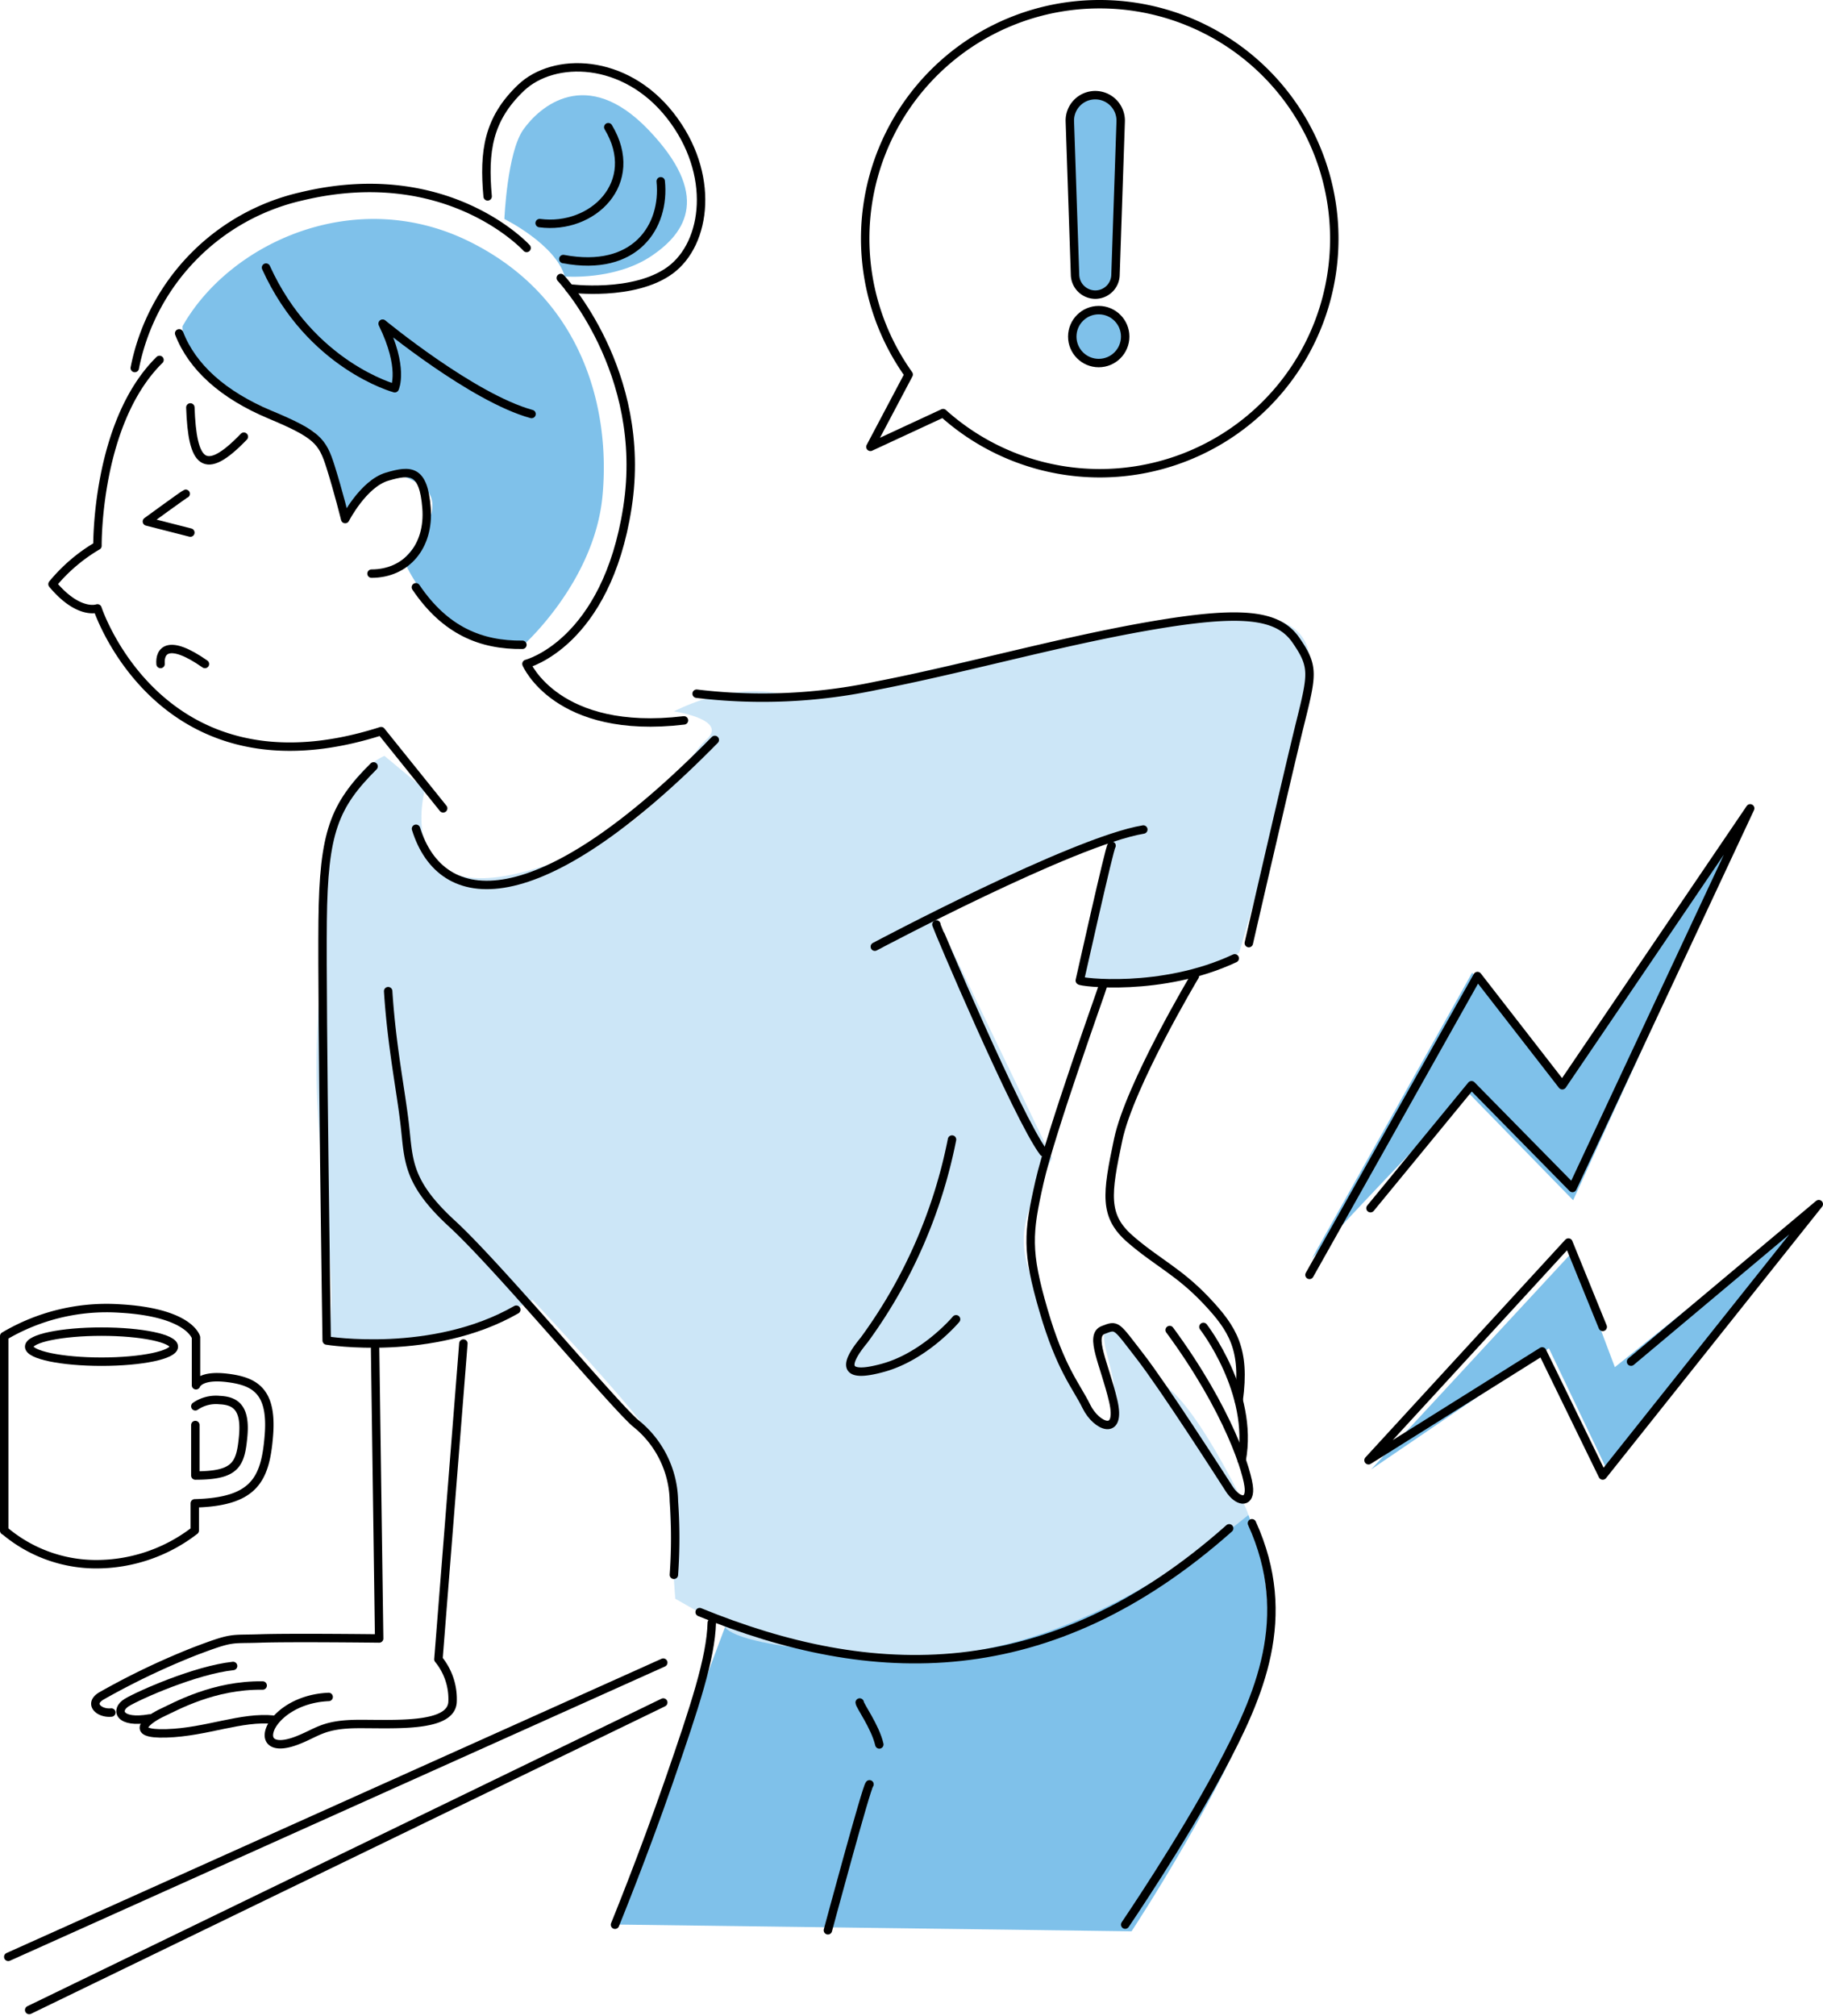 <svg xmlns="http://www.w3.org/2000/svg" width="216.345" height="239.15" viewBox="0 0 216.345 239.15">
  <g id="Layer_2" data-name="Layer 2" transform="translate(0.5 0.5)">
    <g id="Group_461" data-name="Group 461" transform="translate(0 0)">
      <path id="Path_1284" data-name="Path 1284" d="M56.353,69.676s8.46-7.514,9.42-17.729-2.235-23.488-15.81-30.193-28.438.165-34.033,10.064c0,0-.165,5.265,6.39,8.145s9.269,4.415,9.269,4.415l3.51,9.968s1.6-1.92,3.359-3.675,2.879-1.6,5.265-.315,2.235,3.195.96,5.594a13.092,13.092,0,0,1-2.55,3.51S46.453,70.17,56.353,69.69Z" transform="translate(5.227 6.397)" fill="rgba(0,133,215,0.5)"/>
      <path id="Path_1285" data-name="Path 1285" d="M43.78,23.054s6.074,2.989,7.185,6.828c0,0,5.91.48,10.229-2.4s7.034-7.35-.315-15.014-12.944-2.715-14.85,0-2.235,10.586-2.235,10.586Z" transform="translate(15.565 2.423)" fill="rgba(0,133,215,0.5)"/>
      <path id="Path_1286" data-name="Path 1286" d="M129.732,152.185c-3.346,10.709-15.014,28.438-15.014,28.438l-61.5-.809L66.479,144.52s.96,2.866,22.515,3.346c16.879.37,33.265-11.463,39.6-16.646C129.6,133.894,132.571,143.149,129.732,152.185Z" transform="translate(19.069 48.021)" fill="rgba(0,133,215,0.5)"/>
      <path id="Path_1287" data-name="Path 1287" d="M118.346,96.1l3.51-16.619L101.1,89.23l13.739,28.589a35,35,0,0,0-2.564,5.553c-1.275,3.483-.96,5.951.329,9.228s2.386,7.912,4.47,11.107,2.55,5.43,4.155,5.265,1.275-1.111.96-3.99-1.755-5.745-.96-7.034,3.675,3.839,7.665,7.35,8.94,14.055,8.94,14.055.123.274.3.768c-6.335,5.183-22.721,17.016-39.6,16.646-21.555-.48-22.515-3.346-22.515-3.346l-5.91-3.359s-.644-8.309-.644-12.615-.96-4.8-3.195-7.994S53.173,134.6,53.173,134.6s-6.39,3.675-12.779,4.47a44.614,44.614,0,0,1-11.353,0,49.635,49.635,0,0,0,.165-7.61c-.165-5.375-1.111-11.079-1.591-20.513S28.725,90.5,28.725,83.32,32.4,71.5,35.595,70.061l4.8,3.99s-3.839,13.9,11.82,9.749S71.067,70.54,73.782,68.141s-3.839-3.359-3.839-3.359c9.1-4.47,15.014-1.275,15.659-1.426s37.543-9.269,48.238-9.914,12.779,2.4,11.189,10.38-7.994,29.563-7.994,29.563-2.235,2.235-10.7,3.195-7.994-.48-7.994-.48Z" transform="translate(9.531 19.121)" fill="rgba(0,133,215,0.2)"/>
      <path id="Path_1288" data-name="Path 1288" d="M113.574,123.673c-.644.165,18.689-19.964,18.689-19.964l12.464,12.779L165.816,70.32l-22.049,32.538L132.743,89.489l-19.169,34.184Z" transform="translate(41.466 25.416)" fill="rgba(0,133,215,0.5)"/>
      <path id="Path_1289" data-name="Path 1289" d="M118.81,135.765,139.9,121.4l6.87,14.37,24.914-31.345-23.955,19.21-5.115-13.575Z" transform="translate(43.415 38.073)" fill="rgba(0,133,215,0.5)"/>
      <path id="Path_1290" data-name="Path 1290" d="M95.747,32.037h0a2.413,2.413,0,0,1-2.4-2.317L92.73,11.483A3.013,3.013,0,0,1,95.747,8.37h0a3.021,3.021,0,0,1,3.017,3.113l-.617,18.237A2.4,2.4,0,0,1,95.747,32.037Z" transform="translate(33.734 2.421)" fill="rgba(0,133,215,0.5)"/>
      <ellipse id="Ellipse_84" data-name="Ellipse 84" cx="3.14" cy="3.14" rx="3.14" ry="3.14" transform="translate(126.752 36.295)" fill="rgba(0,133,215,0.5)"/>
      <path id="Path_1291" data-name="Path 1291" d="M11.8,37.763A26.052,26.052,0,0,1,31.573,17.4C48.945,13.218,58.3,23.516,58.3,23.516" transform="translate(3.694 5.402)" fill="none" stroke="#000" stroke-linecap="round" stroke-linejoin="round" stroke-width="1"/>
      <path id="Path_1292" data-name="Path 1292" d="M49.772,24.19s10.421,11.052,7.912,27.218S45.7,69.974,45.7,69.974s3.593,8.5,18.689,6.705" transform="translate(16.278 8.293)" fill="none" stroke="#000" stroke-linecap="round" stroke-linejoin="round" stroke-width="1"/>
      <path id="Path_1293" data-name="Path 1293" d="M42.38,21.274c-.48-5.334.055-9.159,3.949-12.875S58.67,4.806,64.058,11.69s4.319,15.152,0,18.333-11.984,2.166-11.984,2.166" transform="translate(14.99 1.528)" fill="none" stroke="#000" stroke-linecap="round" stroke-linejoin="round" stroke-width="1"/>
      <path id="Path_1294" data-name="Path 1294" d="M46.84,22.521c6.294.836,12.108-4.8,8.145-11.381" transform="translate(16.701 3.449)" fill="none" stroke="#000" stroke-linecap="round" stroke-linejoin="round" stroke-width="1"/>
      <path id="Path_1295" data-name="Path 1295" d="M48.89,25.048C57.46,26.666,61,21.154,60.449,15.82" transform="translate(17.462 5.187)" fill="none" stroke="#000" stroke-linecap="round" stroke-linejoin="round" stroke-width="1"/>
      <path id="Path_1296" data-name="Path 1296" d="M48.772,57.778c-4.909.055-9.16-1.673-12.642-6.828" transform="translate(12.725 18.226)" fill="none" stroke="#000" stroke-linecap="round" stroke-linejoin="round" stroke-width="1"/>
      <path id="Path_1297" data-name="Path 1297" d="M38.47,57.487c4.127,0,6.883-3.236,6.527-7.788s-1.851-4.552-4.676-3.716-4.977,5.032-4.977,5.032-.782-3.181-1.741-6.225-1.618-3.839-7.185-6.17S17.189,32.984,15.64,28.98" transform="translate(5.12 10.071)" fill="none" stroke="#000" stroke-linecap="round" stroke-linejoin="round" stroke-width="1"/>
      <path id="Path_1298" data-name="Path 1298" d="M23.16,23.29c5.265,11.628,15.275,14.315,15.275,14.315s1.138-2.4-1.44-7.665c0,0,10.668,8.8,17.675,10.723" transform="translate(7.911 7.959)" fill="none" stroke="#000" stroke-linecap="round" stroke-linejoin="round" stroke-width="1"/>
      <path id="Path_1299" data-name="Path 1299" d="M17.377,31.28c-7.542,7.432-7.363,22.049-7.363,22.049A19.98,19.98,0,0,0,4.68,57.881c3.113,3.716,5.334,2.879,5.334,2.879S17.5,83.7,43.677,75.322l7.363,9.159" transform="translate(1.052 10.925)" fill="none" stroke="#000" stroke-linecap="round" stroke-linejoin="round" stroke-width="1"/>
      <path id="Path_1300" data-name="Path 1300" d="M16.61,35.39c.233,6.6,1.618,8.392,6.349,3.469" transform="translate(5.48 12.451)" fill="none" stroke="#000" stroke-linecap="round" stroke-linejoin="round" stroke-width="1"/>
      <path id="Path_1301" data-name="Path 1301" d="M17.457,42.86c-.178.055-4.607,3.291-4.607,3.291l5.156,1.316" transform="translate(4.084 15.223)" fill="none" stroke="#000" stroke-linecap="round" stroke-linejoin="round" stroke-width="1"/>
      <path id="Path_1302" data-name="Path 1302" d="M19.3,58.071c-4.374-3.058-5.389-1.563-5.265,0" transform="translate(4.52 20.21)" fill="none" stroke="#000" stroke-linecap="round" stroke-linejoin="round" stroke-width="1"/>
      <path id="Path_1303" data-name="Path 1303" d="M34.111,66.45c-4.676,4.676-5.937,7.788-6.047,18.333s.48,49.788.48,49.788,12.546,2.043,22.5-3.661" transform="translate(9.726 23.979)" fill="none" stroke="#000" stroke-linecap="round" stroke-linejoin="round" stroke-width="1"/>
      <path id="Path_1304" data-name="Path 1304" d="M33.73,85.9c.425,6.6,1.495,11.682,1.975,15.878s.233,6.774,5.636,11.737,18.689,20.911,21.692,23.6a12.052,12.052,0,0,1,4.607,9.283,61.582,61.582,0,0,1,0,8.748" transform="translate(11.835 31.199)" fill="none" stroke="#000" stroke-linecap="round" stroke-linejoin="round" stroke-width="1"/>
      <path id="Path_1305" data-name="Path 1305" d="M60.69,142.321c20.362,8.323,41.4,9.1,62.841-9.941" transform="translate(21.842 48.451)" fill="none" stroke="#000" stroke-linecap="round" stroke-linejoin="round" stroke-width="1"/>
      <path id="Path_1306" data-name="Path 1306" d="M64.851,140.55c-.123,4.2-1.975,9.831-5.087,18.813s-6.4,17.016-6.4,17.016" transform="translate(19.121 51.484)" fill="none" stroke="#000" stroke-linecap="round" stroke-linejoin="round" stroke-width="1"/>
      <path id="Path_1307" data-name="Path 1307" d="M74.54,147.45c0,.356,1.851,2.879,2.331,4.977" transform="translate(26.983 54.045)" fill="none" stroke="#000" stroke-linecap="round" stroke-linejoin="round" stroke-width="1"/>
      <path id="Path_1308" data-name="Path 1308" d="M76.726,154.53c-.329.178-4.936,17.318-4.936,17.318" transform="translate(25.962 56.673)" fill="none" stroke="#000" stroke-linecap="round" stroke-linejoin="round" stroke-width="1"/>
      <path id="Path_1309" data-name="Path 1309" d="M112.562,131.94c5.087,11.2.836,20.554-3.716,29.11S97.52,179.561,97.52,179.561" transform="translate(35.512 48.288)" fill="none" stroke="#000" stroke-linecap="round" stroke-linejoin="round" stroke-width="1"/>
      <path id="Path_1310" data-name="Path 1310" d="M85.8,98.74a59.9,59.9,0,0,1-10.421,23.776c-2.331,2.811-2.7,4.676,2.276,3.291s8.625-5.745,8.625-5.745" transform="translate(26.681 35.965)" fill="none" stroke="#000" stroke-linecap="round" stroke-linejoin="round" stroke-width="1"/>
      <path id="Path_1311" data-name="Path 1311" d="M81.18,80.13c0,.178,9.585,22.83,12.7,27.012" transform="translate(29.447 29.057)" fill="none" stroke="#000" stroke-linecap="round" stroke-linejoin="round" stroke-width="1"/>
      <path id="Path_1312" data-name="Path 1312" d="M75.85,85.814s23.543-12.519,31.866-13.9" transform="translate(27.469 26.006)" fill="none" stroke="#000" stroke-linecap="round" stroke-linejoin="round" stroke-width="1"/>
      <path id="Path_1313" data-name="Path 1313" d="M97.361,73.31c-.233.123-3.716,15.81-3.771,16s9.708,1.44,18.388-2.633" transform="translate(34.054 26.526)" fill="none" stroke="#000" stroke-linecap="round" stroke-linejoin="round" stroke-width="1"/>
      <path id="Path_1314" data-name="Path 1314" d="M60.43,62.637a65.142,65.142,0,0,0,21.391-.96c10.243-1.975,21.569-5.21,32.346-7.075s15.22-1.44,17.373,1.673,1.975,3.976.535,9.777-6.116,26.176-6.116,26.176" transform="translate(21.745 19.168)" fill="none" stroke="#000" stroke-linecap="round" stroke-linejoin="round" stroke-width="1"/>
      <path id="Path_1315" data-name="Path 1315" d="M97.924,85.42c-.055.3-6.17,17.249-7.542,23.31s-1.563,8.213.48,15.22,3.894,8.954,5.087,11.395,4.2,3.647,3.181-.672-2.88-7.733-1.193-8.392,1.495-.6,4.374,3.113,9.639,14.26,10.6,15.755,2.4,1.8,2.331,0-2.4-9.351-9.406-18.867" transform="translate(32.476 31.021)" fill="none" stroke="#000" stroke-linecap="round" stroke-linejoin="round" stroke-width="1"/>
      <path id="Path_1316" data-name="Path 1316" d="M104.29,114.95s6.033,7.747,4.539,15.823" transform="translate(38.025 41.982)" fill="none" stroke="#000" stroke-linecap="round" stroke-linejoin="round" stroke-width="1"/>
      <path id="Path_1317" data-name="Path 1317" d="M106.288,84.59s-7.733,12.944-9.1,19.416-1.741,9.05,1.44,11.806,5.745,3.839,8.981,7.254,4.689,5.855,3.88,11.847" transform="translate(35.012 30.713)" fill="none" stroke="#000" stroke-linecap="round" stroke-linejoin="round" stroke-width="1"/>
      <path id="Path_1318" data-name="Path 1318" d="M41.588,116.83l.48,34.389s-10.544-.123-14.137,0-3.113-.233-7.747,1.522a88.026,88.026,0,0,0-11.024,5.265c-1.673.946-.315,2.153,1.124,2" transform="translate(2.428 42.68)" fill="none" stroke="#000" stroke-linecap="round" stroke-linejoin="round" stroke-width="1"/>
      <path id="Path_1319" data-name="Path 1319" d="M23.927,144.29c-4.47.48-11.189,3.469-12.615,4.333s-.96,2.537,2.715,1.892" transform="translate(3.236 52.872)" fill="none" stroke="#000" stroke-linecap="round" stroke-linejoin="round" stroke-width="1"/>
      <path id="Path_1320" data-name="Path 1320" d="M26.689,145.981c-5.828-.082-10.38,2.509-11.9,3.209s-4.319,2.619.48,2.468,8.872-2.029,12.779-1.618" transform="translate(3.985 53.499)" fill="none" stroke="#000" stroke-linecap="round" stroke-linejoin="round" stroke-width="1"/>
      <path id="Path_1321" data-name="Path 1321" d="M30.5,158.321c-3.908.165-6.39,2.317-6.952,3.839s.562,2.317,3.113,1.357,3.113-1.975,7.432-1.988,10.86.425,11.107-2.55a7.442,7.442,0,0,0-1.673-5.128l2.962-37.461" transform="translate(8.003 42.516)" fill="none" stroke="#000" stroke-linecap="round" stroke-linejoin="round" stroke-width="1"/>
      <path id="Path_1322" data-name="Path 1322" d="M.5,139.726V116.649a23.824,23.824,0,0,1,13.78-3.277c8.255.48,8.981,3.428,8.981,3.428v5.677s.4-1.275,3.675-.878,5.389,1.522,4.977,6.787-1.7,7.912-8.8,8.1v3.222a19.113,19.113,0,0,1-11.792,4,16.825,16.825,0,0,1-10.8-4Z" transform="translate(-0.5 41.38)" fill="none" stroke="#000" stroke-linecap="round" stroke-linejoin="round" stroke-width="1"/>
      <path id="Path_1323" data-name="Path 1323" d="M17.04,122.022a4.307,4.307,0,0,1,2.879-.74c1.92.082,3.113.932,2.8,4.306s-.878,4.648-5.677,4.648v-5.992" transform="translate(5.639 44.33)" fill="none" stroke="#000" stroke-linecap="round" stroke-linejoin="round" stroke-width="1"/>
      <ellipse id="Ellipse_85" data-name="Ellipse 85" cx="8.584" cy="1.783" rx="8.584" ry="1.783" transform="translate(2.962 157.494)" fill="none" stroke="#000" stroke-linecap="round" stroke-linejoin="round" stroke-width="1"/>
      <line id="Line_105" data-name="Line 105" y1="34.91" x2="77.733" transform="translate(0.48 196.765)" fill="none" stroke="#000" stroke-linecap="round" stroke-linejoin="round" stroke-width="1"/>
      <line id="Line_106" data-name="Line 106" x1="75.251" y2="36.487" transform="translate(2.962 201.495)" fill="none" stroke="#000" stroke-linecap="round" stroke-linejoin="round" stroke-width="1"/>
      <path id="Path_1324" data-name="Path 1324" d="M113.47,125.435l19.937-35.459,10.065,12.958,22.3-32.854-21.089,45.043-11.984-12.19L120.71,117.523" transform="translate(41.433 25.327)" fill="none" stroke="#000" stroke-linecap="round" stroke-linejoin="round" stroke-width="1"/>
      <path id="Path_1325" data-name="Path 1325" d="M146.374,118.892l-4.072-10.01L118.58,134.715,139.189,121.8l7.185,14.726,25.641-32.2-22.282,18.689" transform="translate(43.33 38.04)" fill="none" stroke="#000" stroke-linecap="round" stroke-linejoin="round" stroke-width="1"/>
      <path id="Path_1326" data-name="Path 1326" d="M102.855.5A27.8,27.8,0,0,0,80.176,44.433l-4.539,8.584,8.625-4A27.824,27.824,0,1,0,102.855.5Z" transform="translate(27.161 -0.5)" fill="none" stroke="#000" stroke-linecap="round" stroke-linejoin="round" stroke-width="1"/>
      <path id="Path_1327" data-name="Path 1327" d="M95.747,32.037h0a2.413,2.413,0,0,1-2.4-2.317L92.73,11.483A3.013,3.013,0,0,1,95.747,8.37h0a3.021,3.021,0,0,1,3.017,3.113l-.617,18.237A2.4,2.4,0,0,1,95.747,32.037Z" transform="translate(33.734 2.421)" fill="none" stroke="#000" stroke-linecap="round" stroke-linejoin="round" stroke-width="1"/>
      <ellipse id="Ellipse_86" data-name="Ellipse 86" cx="3.14" cy="3.14" rx="3.14" ry="3.14" transform="translate(126.752 36.295)" fill="none" stroke="#000" stroke-linecap="round" stroke-linejoin="round" stroke-width="1"/>
      <path id="Path_1328" data-name="Path 1328" d="M36.14,74.7C39.129,84.289,50.4,85.729,71.6,64.16" transform="translate(12.729 23.129)" fill="none" stroke="#000" stroke-linecap="round" stroke-linejoin="round" stroke-width="1"/>
    </g>
  </g>
</svg>
